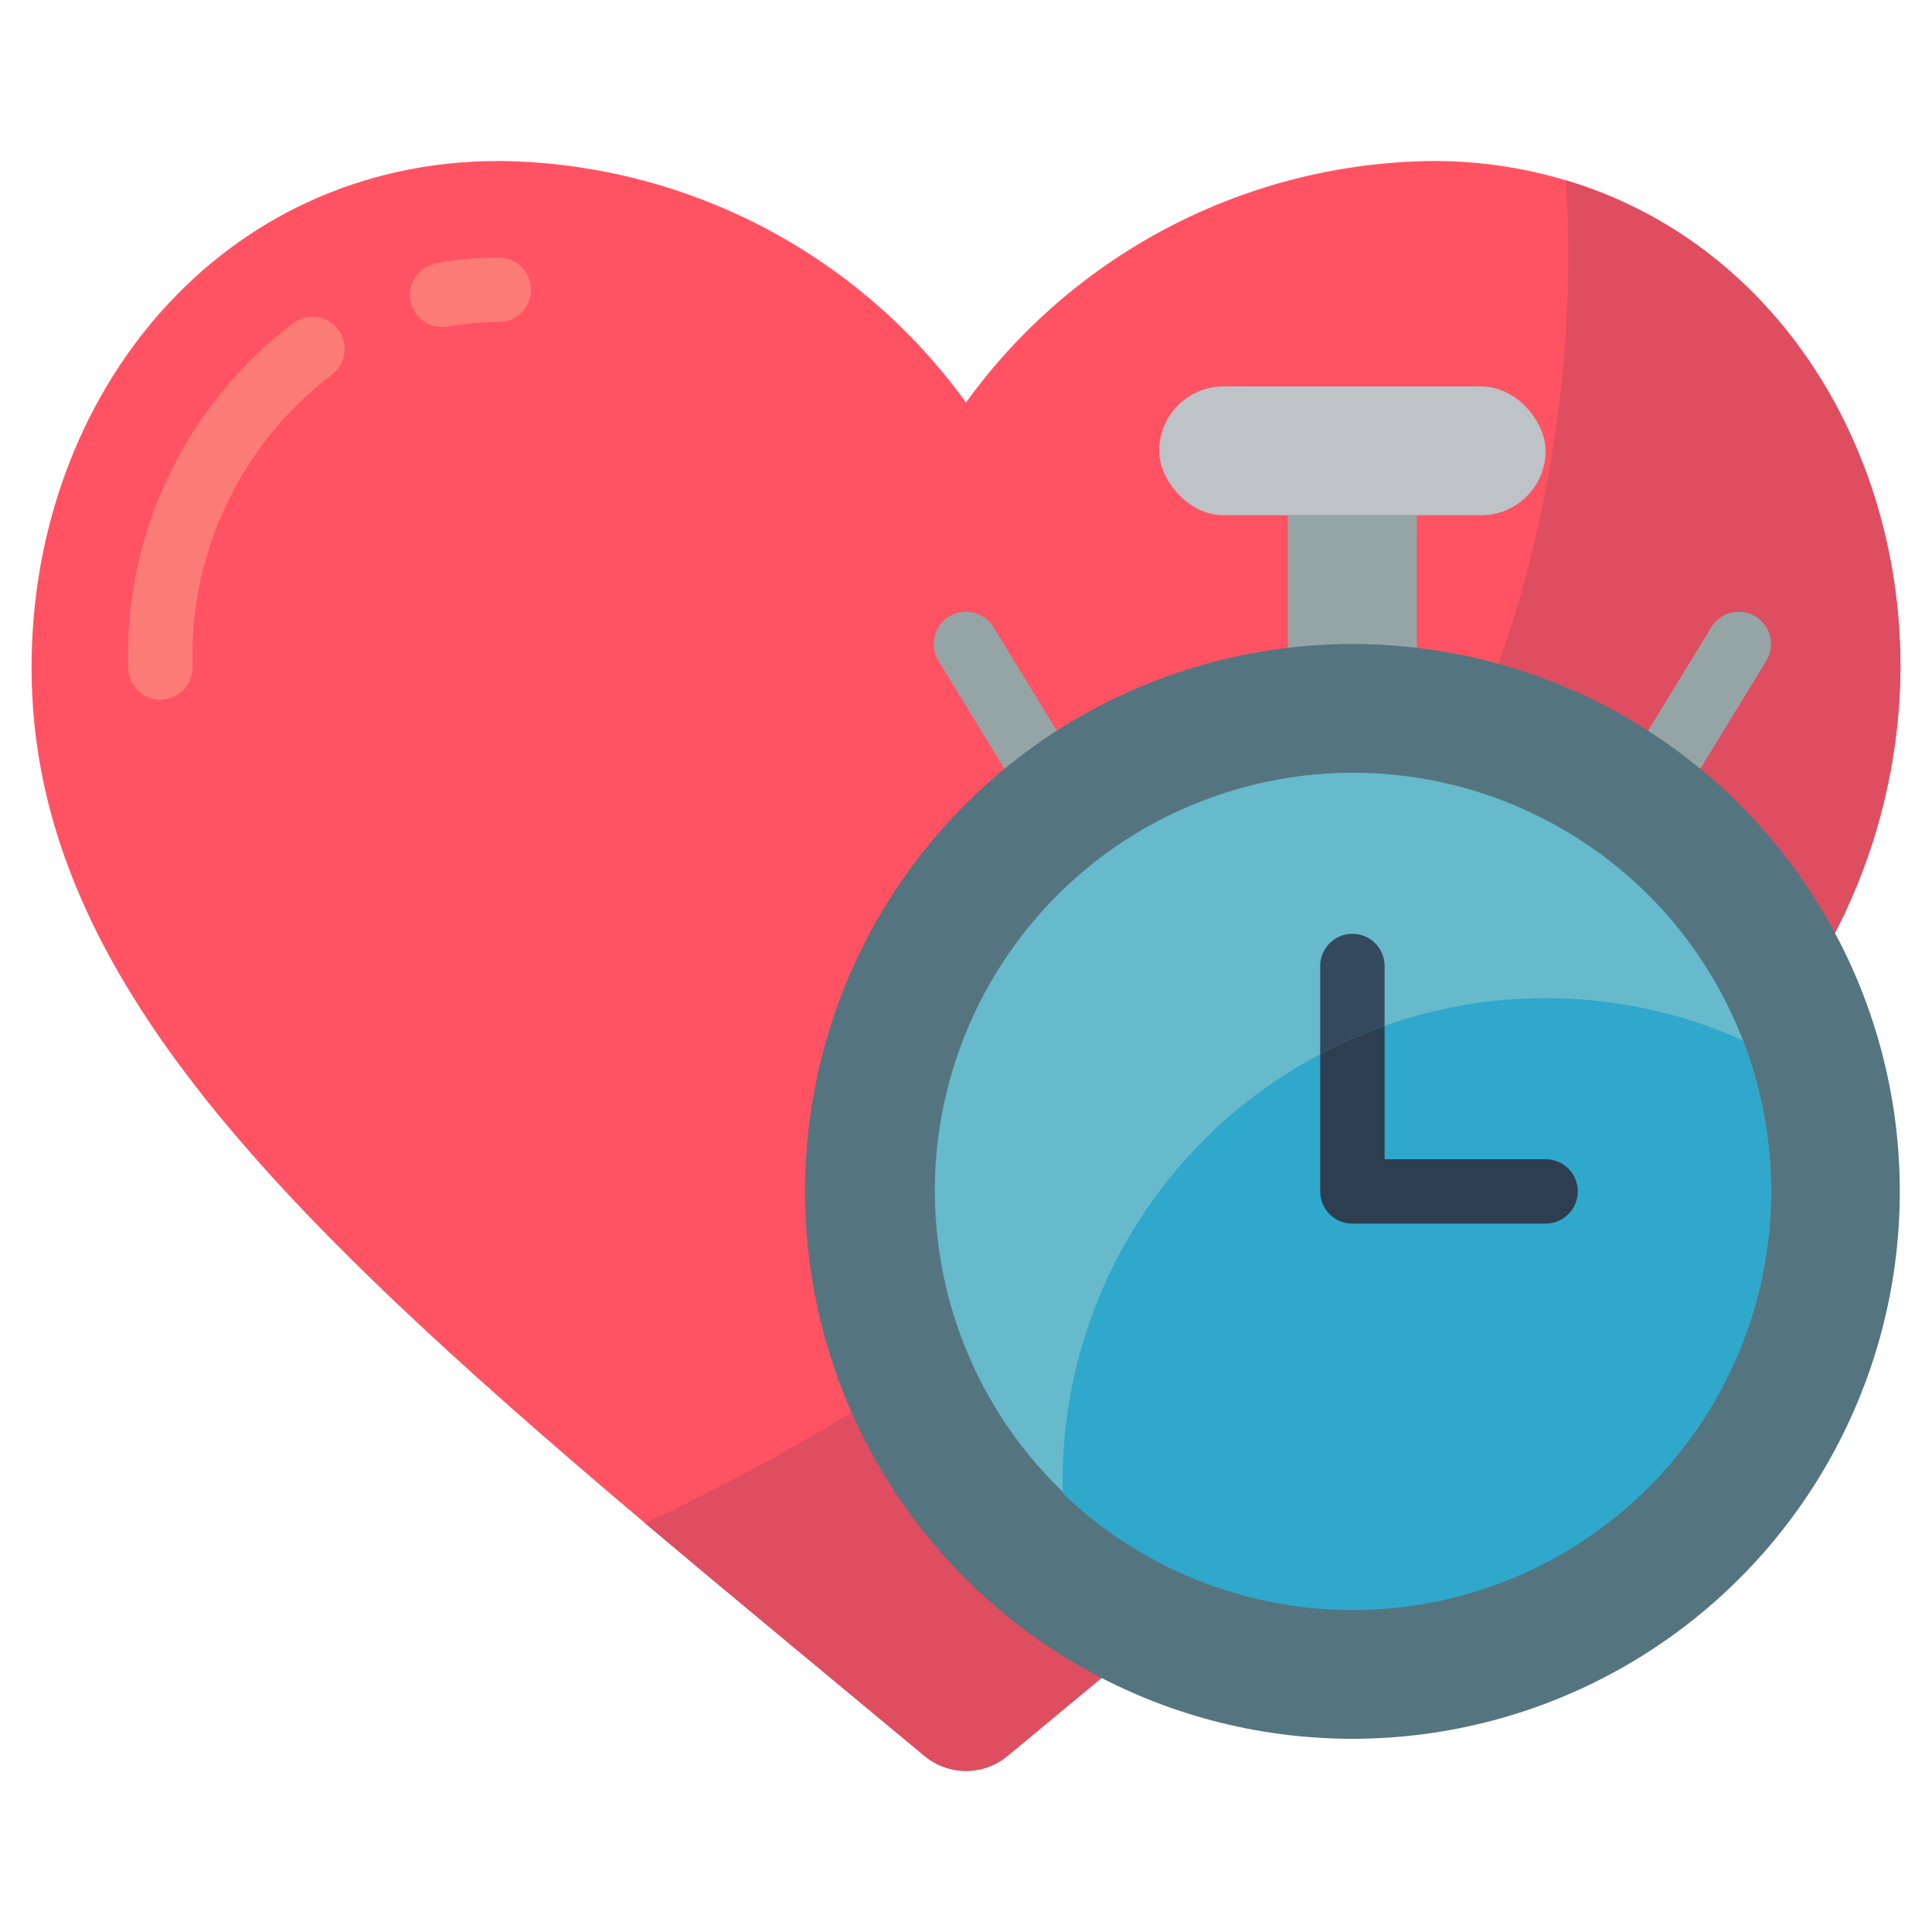 <svg height="512" viewBox="0 0 60 50" width="512" xmlns="http://www.w3.org/2000/svg"><g id="Page-1" fill="none" fill-rule="evenodd"><g id="042---Match-Expiry-" fill-rule="nonzero"><path id="Shape" d="m59.02 15.73c-.017 2.868-.713 5.692-2.03 8.24l-22.78 23.14c-.95.79-1.93 1.6-2.93 2.43-.744.61-1.816.61-2.56 0-3.1-2.58-6-4.97-8.68-7.23-11.77-9.95-19.06-17.31-19.06-26.58 0-8.53 5.92-15.73 14.51-15.73 5.754.051 11.14 2.836 14.51 7.5 3.37-4.664 8.756-7.449 14.51-7.5 1.395-.004 2.784.199 4.12.6 6.31 1.88 10.39 8.05 10.39 15.13z" fill="#ff5364"/><path id="Shape" d="m59.02 15.73c-.017 2.868-.713 5.692-2.03 8.24l-22.78 23.14c-.95.79-1.93 1.6-2.93 2.43-.744.61-1.816.61-2.56 0-3.1-2.58-6-4.97-8.68-7.23 27.04-12.86 29.16-32.78 28.59-41.71 6.31 1.88 10.39 8.05 10.39 15.13z" fill="#df4d60"/><path id="Shape" d="m13.729 5.16c-.514-.003-.942-.394-.991-.905s.298-.976.802-1.076c.643-.122 1.296-.182 1.95-.179.552 0 1 .448 1 1s-.448 1-1 1c-.527-.003-1.052.045-1.57.142-.063.012-.127.018-.191.018z" fill="#fb7b76"/><path id="Shape" d="m4.98 16.73c-.552 0-1-.448-1-1-.121-4.206 1.81-8.207 5.177-10.73.453-.295 1.057-.177 1.366.266s.21 1.051-.223 1.374c-2.83 2.149-4.44 5.538-4.32 9.09 0 .265-.105.52-.293.707s-.442.293-.707.293z" fill="#fb7b76"/><path id="Rectangle-path" d="m40 11h4v4.12h-4z" fill="#95a5a5"/><rect id="Rectangle-path" fill="#bdc3c7" height="4" rx="2" width="12" x="36" y="7"/><path id="Shape" d="m31.991 19.26c-.349 0-.672-.181-.854-.479l-1.991-3.26c-.288-.472-.139-1.087.333-1.375s1.087-.139 1.375.333l1.99 3.259c.138.226.181.499.118.757-.062.258-.225.48-.451.618-.156.096-.336.147-.52.147z" fill="#95a5a5"/><path id="Shape" d="m52.009 19.26c-.184 0-.364-.051-.52-.147-.227-.138-.389-.361-.451-.618-.062-.258-.02-.53.118-.757l1.99-3.259c.186-.305.521-.488.878-.479.357.009.683.207.854.521.171.314.162.695-.024 1l-1.991 3.26c-.182.298-.505.479-.854.479z" fill="#95a5a5"/><circle id="Oval" cx="42" cy="32" fill="#547580" r="17"/><path id="Shape" d="m55 32c-.009 6.706-5.124 12.302-11.803 12.912s-12.722-3.967-13.946-10.561c-1.223-6.594 2.777-13.034 9.23-14.86s13.235 1.563 15.648 7.82c.577 1.496.871 3.086.87 4.69z" fill="#67b9cc"/><path id="Shape" d="m55 32c.003 5.208-3.104 9.915-7.895 11.959-4.791 2.043-10.339 1.029-14.095-2.579-.01-.12-.01-.25-.01-.38.002-5.561 3.081-10.665 8-13.26.643-.344 1.312-.638 2-.88 1.605-.573 3.296-.864 5-.86 2.113-.003 4.203.444 6.13 1.31.575 1.497.87 3.087.87 4.69z" fill="#2fa8cc"/><path id="Shape" d="m43 25v1.86c-.688.242-1.357.536-2 .88v-2.74c0-.552.448-1 1-1s1 .448 1 1z" fill="#35495e"/><path id="Shape" d="m49 32c0 .552-.448 1-1 1h-6c-.552 0-1-.448-1-1v-4.26c.643-.344 1.312-.638 2-.88v4.14h5c.552 0 1 .448 1 1z" fill="#2c3e50"/></g></g></svg>